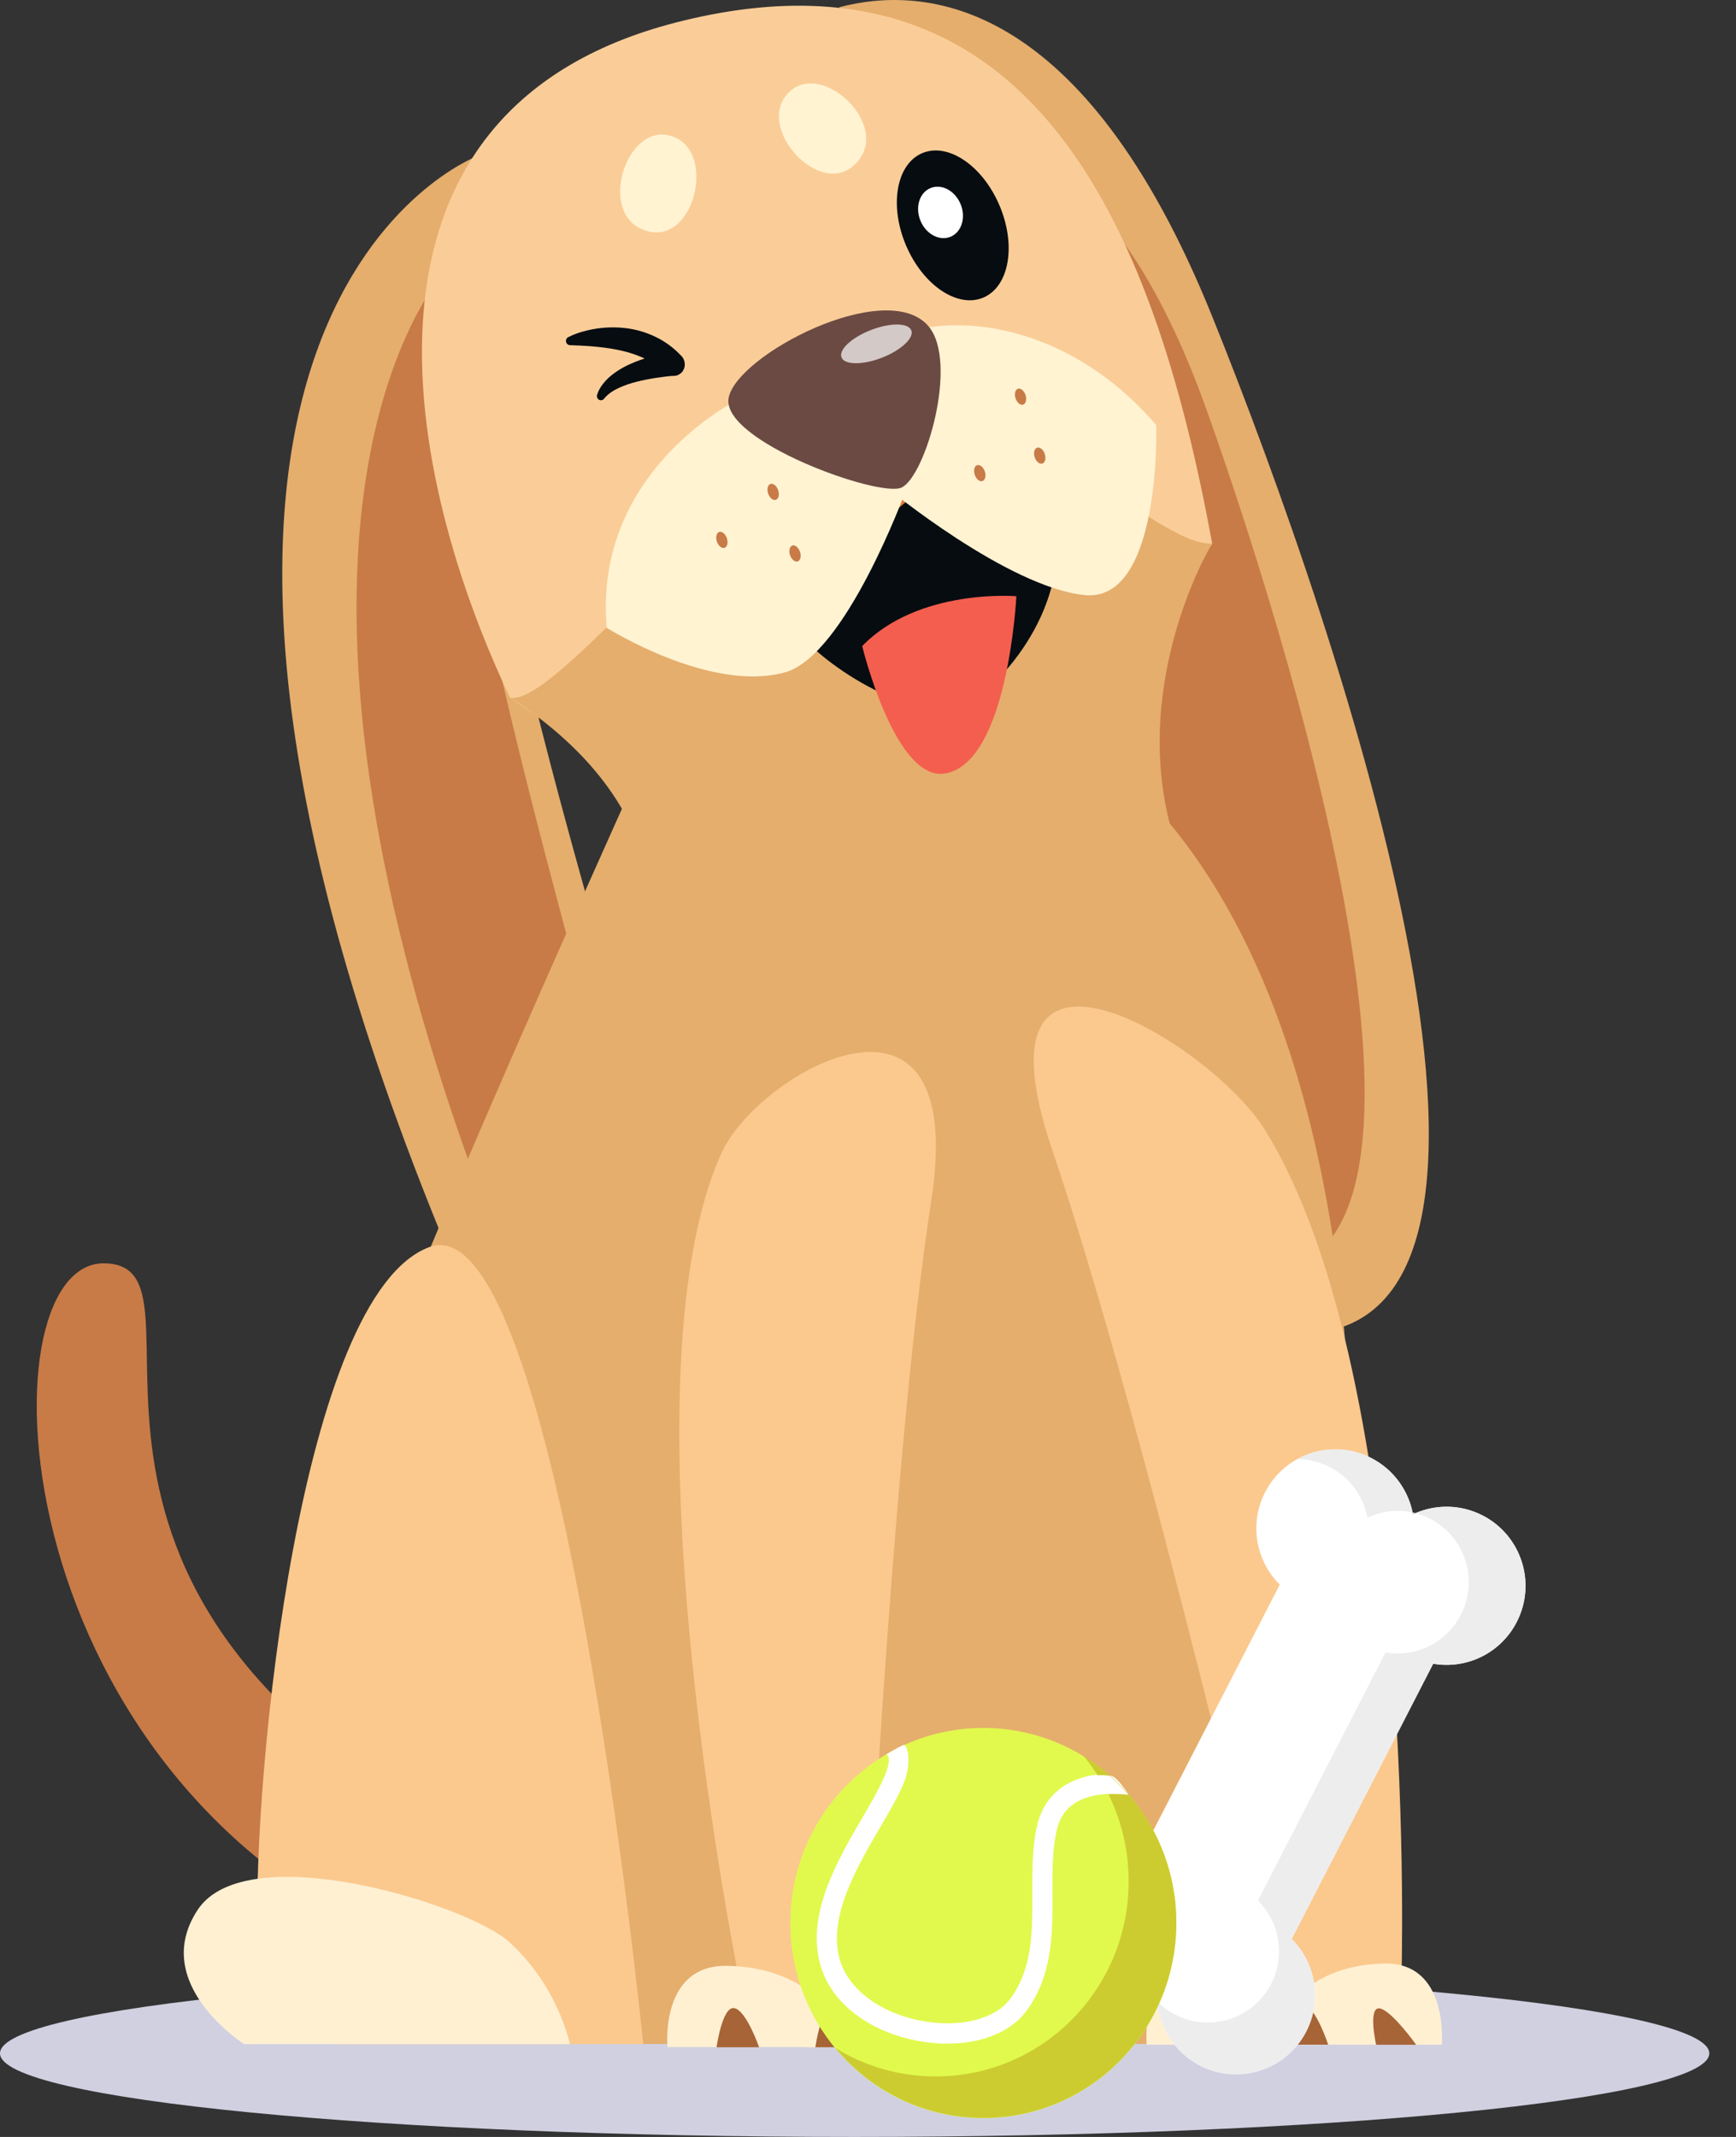 <svg width="26" height="32" viewBox="0 0 26 32" fill="none" xmlns="http://www.w3.org/2000/svg">
<rect x="0" y="0" width="26" height="32" fill="#333333" stroke="none"/>
<path d="M12.8 32C19.869 32 25.6 31.44 25.6 30.748C25.6 30.057 19.869 29.496 12.8 29.496C5.731 29.496 0 30.057 0 30.748C0 31.44 5.731 32 12.8 32Z" fill="#D0D0E1"/>
<path d="M1.551 18.918C-0.307 18.918 -0.042 26.834 6.382 29.281L7.101 27.551C-0.174 23.748 3.409 18.918 1.551 18.918Z" fill="#C87B47"/>
<path d="M6.71 18.736C7.591 20.858 10.249 19.127 9.861 17.285C9.474 15.444 6.047 5.405 7.152 2.336C7.152 2.337 0.877 4.667 6.71 18.736Z" fill="#E5AE6D"/>
<path d="M7.251 18.022C7.855 19.631 9.521 18.263 9.238 16.861C8.955 15.458 6.122 6.296 6.77 3.93C6.77 3.93 3.252 7.344 7.251 18.022Z" fill="#C87B47"/>
<path d="M12.571 0.108C13.842 -0.226 16.22 -0.06 18.155 4.738C20.091 9.535 23.74 20.299 19.262 19.965C14.782 19.631 12.571 0.108 12.571 0.108Z" fill="#E5AE6D"/>
<path d="M13.696 2.139C14.721 1.88 16.622 2.066 18.078 6.157C19.533 10.247 22.246 19.414 18.666 19.047C15.085 18.68 13.696 2.139 13.696 2.139Z" fill="#C87B47"/>
<path d="M19.061 22.38C19.061 22.38 19.198 15.306 16.606 11.724C14.013 8.142 11.814 11.305 11.814 11.305C11.814 11.305 9.385 17.959 8.83 20.254C8.274 22.549 7.488 28.928 7.765 30.607H20.681C20.681 30.607 21.839 26.633 19.061 22.38Z" fill="#E5AE6D"/>
<path d="M20.214 22.599C20.214 22.599 20.607 15.19 16.934 11.704C13.261 8.217 9.72 11.213 9.72 11.213C9.72 11.213 6.507 18.295 5.719 20.529C4.932 22.763 3.817 28.973 4.21 30.607H11.319C10.593 22.837 11.429 14.006 15.944 15.059C19.119 15.798 21.527 21.317 20.267 27.456C20.038 28.571 19.731 29.628 19.365 30.607H20.855C20.855 27.824 20.529 25.737 20.214 22.599Z" fill="#E5AE6D"/>
<path d="M6.429 18.675C4.487 19.401 3.791 26.587 3.857 28.949L5.038 30.61H9.634C9.633 30.61 8.37 17.947 6.429 18.675Z" fill="#FBC98E"/>
<path d="M18.155 8.143C17.27 3.291 15.39 -1.004 10.139 0.333C4.887 1.672 6.102 7.222 7.637 10.443C8.314 10.96 9.669 11.489 9.807 13.403L17.713 13.162C16.441 10.597 18.155 8.143 18.155 8.143Z" fill="#FACD98"/>
<path d="M8.534 30.61H3.657C3.657 30.61 2.229 29.704 2.962 28.597C3.696 27.491 7.001 28.52 7.619 29.075C8.366 29.747 8.534 30.61 8.534 30.61Z" fill="#FFF0D2"/>
<path d="M8.508 5.05C8.526 5.041 8.542 5.033 8.559 5.026C8.576 5.018 8.592 5.011 8.609 5.005C8.626 4.998 8.643 4.992 8.66 4.986C8.678 4.98 8.695 4.975 8.712 4.97C8.924 4.907 9.146 4.888 9.367 4.913C9.52 4.931 9.67 4.974 9.811 5.041C9.957 5.11 10.089 5.207 10.201 5.326L10.207 5.332C10.23 5.356 10.246 5.387 10.252 5.419C10.259 5.452 10.257 5.486 10.246 5.517C10.235 5.548 10.216 5.575 10.191 5.594C10.165 5.614 10.135 5.626 10.103 5.628L10.087 5.629L10.069 5.629L10.034 5.632C10.009 5.635 9.986 5.638 9.961 5.64C9.912 5.646 9.865 5.653 9.816 5.66C9.72 5.675 9.625 5.694 9.532 5.717C9.441 5.74 9.351 5.771 9.265 5.81C9.182 5.85 9.105 5.899 9.048 5.969L9.046 5.972C9.037 5.983 9.025 5.991 9.011 5.993C8.998 5.996 8.983 5.993 8.971 5.986C8.959 5.979 8.949 5.967 8.944 5.953C8.939 5.94 8.939 5.925 8.943 5.911C8.962 5.852 8.991 5.798 9.029 5.751C9.065 5.704 9.106 5.662 9.152 5.625C9.196 5.589 9.242 5.557 9.291 5.528C9.315 5.513 9.339 5.5 9.364 5.487C9.389 5.474 9.413 5.462 9.439 5.451C9.538 5.407 9.64 5.37 9.745 5.341C9.797 5.326 9.85 5.314 9.902 5.302C9.929 5.297 9.955 5.292 9.982 5.287L10.023 5.28L10.043 5.277L10.066 5.274L9.968 5.576C9.878 5.494 9.778 5.426 9.67 5.375C9.557 5.322 9.44 5.281 9.32 5.254C9.194 5.225 9.067 5.205 8.939 5.193C8.873 5.186 8.807 5.182 8.74 5.178L8.69 5.175L8.639 5.173L8.539 5.169L8.535 5.169C8.521 5.168 8.509 5.163 8.498 5.154C8.488 5.145 8.481 5.133 8.478 5.119C8.474 5.106 8.476 5.092 8.481 5.079C8.487 5.067 8.496 5.056 8.508 5.05L8.508 5.05Z" fill="#070C11"/>
<path d="M14.733 4.454C15.118 4.285 15.223 3.665 14.966 3.069C14.71 2.473 14.191 2.127 13.806 2.296C13.421 2.465 13.316 3.085 13.572 3.681C13.828 4.277 14.348 4.623 14.733 4.454Z" fill="#070C11"/>
<path d="M14.242 3.543C14.406 3.471 14.47 3.25 14.384 3.05C14.298 2.85 14.095 2.746 13.93 2.819C13.766 2.891 13.703 3.111 13.788 3.311C13.874 3.512 14.077 3.615 14.242 3.543Z" fill="white"/>
<path d="M12.892 2.354C12.412 3.09 11.319 1.992 11.775 1.427C12.231 0.863 13.268 1.776 12.892 2.354Z" fill="#FFF3D2"/>
<path d="M9.577 3.414C10.356 3.811 10.763 2.31 10.089 2.049C9.415 1.789 8.966 3.102 9.577 3.414Z" fill="#FFF3D2"/>
<path d="M18.155 8.14C17.296 8.186 15.274 5.817 13.005 6.178C11.45 6.425 8.424 10.55 7.651 10.451C8.363 10.918 9.644 11.92 9.76 13.532L17.849 13.22C16.76 11.025 17.814 8.705 18.155 8.14Z" fill="#E5AE6D"/>
<path d="M14.524 5.895C14.524 5.895 14.053 6.916 13.035 7.268C12.527 7.445 11.825 7.322 11.091 7.085C11.091 7.085 12.163 8.683 13.666 8.186C15.172 7.69 14.524 5.895 14.524 5.895Z" fill="#E27A34"/>
<path d="M12.009 9.524C12.383 9.99 13.909 11.018 14.642 10.444C15.375 9.87 16.206 8.594 15.658 7.265C15.112 5.936 13.184 7.858 13.184 7.858L12.009 9.524Z" fill="#070C11"/>
<path d="M11.327 5.84C10.331 6.3 8.92 7.476 9.087 9.401C9.087 9.401 10.634 10.378 11.754 10.069C12.666 9.818 13.566 7.345 13.566 7.345L11.327 5.84Z" fill="#FFF3D2"/>
<path d="M13.293 5.081C14.287 4.62 16.029 4.862 17.317 6.367C17.317 6.367 17.398 9.032 16.242 8.911C15.086 8.791 13.284 7.304 13.284 7.304L13.293 5.081Z" fill="#FFF3D2"/>
<path d="M11.654 7.34C11.632 7.275 11.58 7.233 11.539 7.247C11.497 7.262 11.483 7.327 11.505 7.392C11.528 7.458 11.58 7.499 11.62 7.485C11.661 7.471 11.677 7.407 11.654 7.34Z" fill="#C87B47"/>
<path d="M10.886 8.059C10.864 7.993 10.812 7.952 10.771 7.966C10.73 7.98 10.715 8.045 10.737 8.111C10.76 8.176 10.812 8.218 10.852 8.204C10.893 8.189 10.909 8.124 10.886 8.059Z" fill="#C87B47"/>
<path d="M11.981 8.262C11.959 8.197 11.907 8.155 11.866 8.169C11.826 8.184 11.81 8.249 11.833 8.314C11.855 8.379 11.907 8.421 11.948 8.407C11.988 8.392 12.004 8.327 11.981 8.262Z" fill="#C87B47"/>
<path d="M14.749 7.058C14.727 6.993 14.675 6.952 14.633 6.966C14.592 6.98 14.577 7.045 14.599 7.111C14.621 7.176 14.673 7.218 14.714 7.204C14.756 7.189 14.772 7.124 14.749 7.058Z" fill="#C87B47"/>
<path d="M15.647 6.797C15.625 6.731 15.573 6.69 15.532 6.704C15.49 6.719 15.475 6.784 15.497 6.849C15.52 6.915 15.571 6.956 15.613 6.941C15.654 6.927 15.669 6.862 15.647 6.797Z" fill="#C87B47"/>
<path d="M15.359 5.914C15.336 5.849 15.285 5.807 15.244 5.822C15.203 5.836 15.188 5.901 15.21 5.966C15.232 6.032 15.284 6.073 15.325 6.059C15.364 6.044 15.381 5.98 15.359 5.914Z" fill="#C87B47"/>
<path d="M13.503 7.301C13.168 7.457 10.803 6.604 10.912 5.963C11.022 5.321 13.259 4.155 13.898 4.876C14.368 5.406 13.861 7.135 13.503 7.301Z" fill="#6B4A43"/>
<path d="M12.913 9.675C12.913 9.675 13.406 11.715 14.159 11.582C15.101 11.415 15.222 8.928 15.222 8.928C15.222 8.928 13.755 8.805 12.913 9.675Z" fill="#F45E4E"/>
<path d="M13.947 17.982C13.325 21.989 12.936 30.358 12.936 30.358L11.118 29.887C11.118 29.887 9.221 20.762 10.805 17.268C11.353 16.053 14.525 14.261 13.947 17.982Z" fill="#FBC98E"/>
<path d="M12.062 30.655H14.758C14.758 30.655 14.26 29.233 12.714 29.188C11.689 29.159 12.062 30.655 12.062 30.655Z" fill="#FFF0D2"/>
<path d="M9.997 30.654H12.692C12.692 30.654 12.435 29.475 10.898 29.438C9.878 29.413 9.997 30.654 9.997 30.654Z" fill="#FFF0D2"/>
<path d="M10.732 30.657H11.369C11.369 30.657 11.176 30.099 10.995 30.071C10.816 30.043 10.732 30.657 10.732 30.657Z" fill="#A76436"/>
<path d="M12.212 30.657H12.849C12.849 30.657 12.656 30.099 12.475 30.071C12.295 30.043 12.212 30.657 12.212 30.657Z" fill="#A76436"/>
<path d="M13.608 30.655H14.243C14.243 30.655 13.852 30.137 13.662 30.11C13.475 30.086 13.608 30.655 13.608 30.655Z" fill="#A76436"/>
<path d="M15.761 17.225C17.171 21.379 19.156 29.934 19.156 29.934L20.988 29.702C20.988 29.702 21.276 20.688 18.947 16.922C18.139 15.616 14.45 13.367 15.761 17.225Z" fill="#FBC98E"/>
<path d="M21.593 30.619H18.999C18.999 30.619 19.245 29.44 20.725 29.403C21.708 29.378 21.593 30.619 21.593 30.619Z" fill="#FFF0D2"/>
<path d="M17.174 30.619H19.869C19.869 30.619 19.613 29.44 18.075 29.403C17.055 29.378 17.174 30.619 17.174 30.619Z" fill="#FFF0D2"/>
<path d="M17.893 30.618H18.494C18.494 30.618 18.311 30.06 18.141 30.032C17.972 30.004 17.893 30.618 17.893 30.618Z" fill="#A76436"/>
<path d="M19.291 30.618H19.892C19.892 30.618 19.709 30.06 19.54 30.032C19.369 30.004 19.291 30.618 19.291 30.618Z" fill="#A76436"/>
<path d="M20.61 30.62H21.21C21.21 30.62 20.841 30.102 20.662 30.075C20.483 30.051 20.61 30.62 20.61 30.62Z" fill="#A76436"/>
<path opacity="0.7" d="M13.649 4.948C13.606 4.833 13.335 4.829 13.047 4.941C12.758 5.052 12.559 5.235 12.603 5.351C12.646 5.466 12.916 5.469 13.205 5.358C13.493 5.247 13.692 5.062 13.649 4.948Z" fill="white"/>
<g clip-path="url(#clip0_11638_137712)">
<path d="M19.345 29.036L21.465 24.914C21.96 25 22.474 24.76 22.716 24.289C23.015 23.708 22.787 22.994 22.206 22.694C21.867 22.519 21.482 22.525 21.162 22.676C21.098 22.327 20.879 22.01 20.54 21.835C19.96 21.535 19.247 21.764 18.948 22.345C18.705 22.817 18.809 23.375 19.167 23.729L17.047 27.851C16.552 27.765 16.038 28.005 15.795 28.476C15.497 29.058 15.725 29.772 16.305 30.071C16.644 30.246 17.029 30.24 17.35 30.09C17.413 30.439 17.632 30.755 17.971 30.931C18.552 31.23 19.265 31.001 19.564 30.42C19.806 29.949 19.702 29.39 19.345 29.036Z" fill="white"/>
<path d="M19.917 21.969C19.76 21.888 19.593 21.85 19.428 21.85C19.761 21.667 20.177 21.647 20.54 21.835C20.87 22.005 21.087 22.311 21.157 22.649C20.925 22.599 20.687 22.629 20.478 22.727C20.421 22.412 20.224 22.127 19.917 21.969Z" fill="#EDEDED"/>
<path d="M19.564 30.42C19.265 31.001 18.552 31.23 17.971 30.93C17.632 30.755 17.413 30.438 17.349 30.089C17.029 30.24 16.644 30.246 16.305 30.071C15.886 29.854 15.65 29.421 15.665 28.978C15.763 29.15 15.911 29.297 16.1 29.394C16.406 29.552 16.753 29.546 17.042 29.411C17.099 29.726 17.296 30.011 17.602 30.169C18.125 30.438 18.768 30.233 19.038 29.708C19.256 29.283 19.162 28.78 18.84 28.461L20.751 24.745C21.197 24.822 21.661 24.606 21.879 24.181C22.149 23.657 21.943 23.013 21.42 22.744C21.347 22.706 21.273 22.678 21.198 22.659C21.511 22.524 21.879 22.526 22.206 22.694C22.787 22.993 23.015 23.708 22.716 24.289C22.474 24.761 21.959 25 21.464 24.914L19.345 29.036C19.702 29.39 19.806 29.948 19.564 30.42Z" fill="#EDEDED"/>
<path d="M21.199 22.659C21.186 22.664 21.174 22.67 21.162 22.675C21.16 22.666 21.158 22.657 21.157 22.648C21.171 22.652 21.185 22.655 21.199 22.659Z" fill="white"/>
</g>
<g clip-path="url(#clip1_11638_137712)">
<path d="M16.771 30.863C17.9 29.722 17.9 27.872 16.771 26.731C15.642 25.59 13.812 25.59 12.683 26.731C11.555 27.872 11.555 29.722 12.683 30.863C13.812 32.004 15.642 32.004 16.771 30.863Z" fill="#E1F94D"/>
<path d="M14.188 30.603C14.055 30.603 13.918 30.591 13.78 30.567C13.441 30.509 13.127 30.384 12.871 30.205C12.583 30.005 12.383 29.743 12.294 29.449C12.06 28.682 12.54 27.862 12.925 27.204C13.15 26.82 13.406 26.373 13.278 26.27C13.278 26.27 13.529 26.117 13.545 26.13C13.612 26.181 13.634 26.431 13.554 26.651C13.48 26.856 13.343 27.089 13.185 27.359C12.83 27.966 12.388 28.721 12.582 29.36C12.717 29.803 13.207 30.159 13.831 30.267C14.4 30.365 14.911 30.231 15.134 29.927C15.465 29.473 15.463 28.932 15.461 28.36C15.46 28.027 15.458 27.683 15.528 27.357C15.617 26.945 15.893 26.679 16.327 26.589C16.417 26.571 16.57 26.576 16.648 26.595C16.74 26.616 16.902 26.872 16.902 26.872C16.9 26.872 16.632 26.836 16.38 26.89C16.068 26.957 15.885 27.13 15.823 27.421C15.76 27.715 15.761 28.027 15.762 28.358C15.765 28.956 15.767 29.573 15.376 30.108C15.224 30.316 14.984 30.466 14.68 30.544C14.526 30.583 14.36 30.603 14.188 30.603Z" fill="white"/>
<path d="M16.23 26.297C16.651 26.804 16.904 27.459 16.904 28.173C16.904 29.786 15.61 31.094 14.014 31.094C13.464 31.094 12.95 30.939 12.512 30.669C13.042 31.308 13.838 31.715 14.728 31.715C16.324 31.715 17.618 30.407 17.618 28.793C17.618 27.736 17.062 26.81 16.23 26.297Z" fill="#CCCC31"/>
<path d="M16.596 26.867C16.764 26.858 16.899 26.876 16.902 26.876C16.814 26.776 16.721 26.681 16.621 26.593C16.569 26.585 16.499 26.58 16.434 26.583C16.493 26.674 16.547 26.769 16.596 26.867Z" fill="white"/>
</g>
<defs>
<clipPath id="clip0_11638_137712">
<rect width="8.258" height="9.739" fill="white" transform="translate(14.59 21.703)"/>
</clipPath>
<clipPath id="clip1_11638_137712">
<rect width="5.781" height="5.843" fill="white" transform="translate(11.837 25.875)"/>
</clipPath>
</defs>
</svg>
